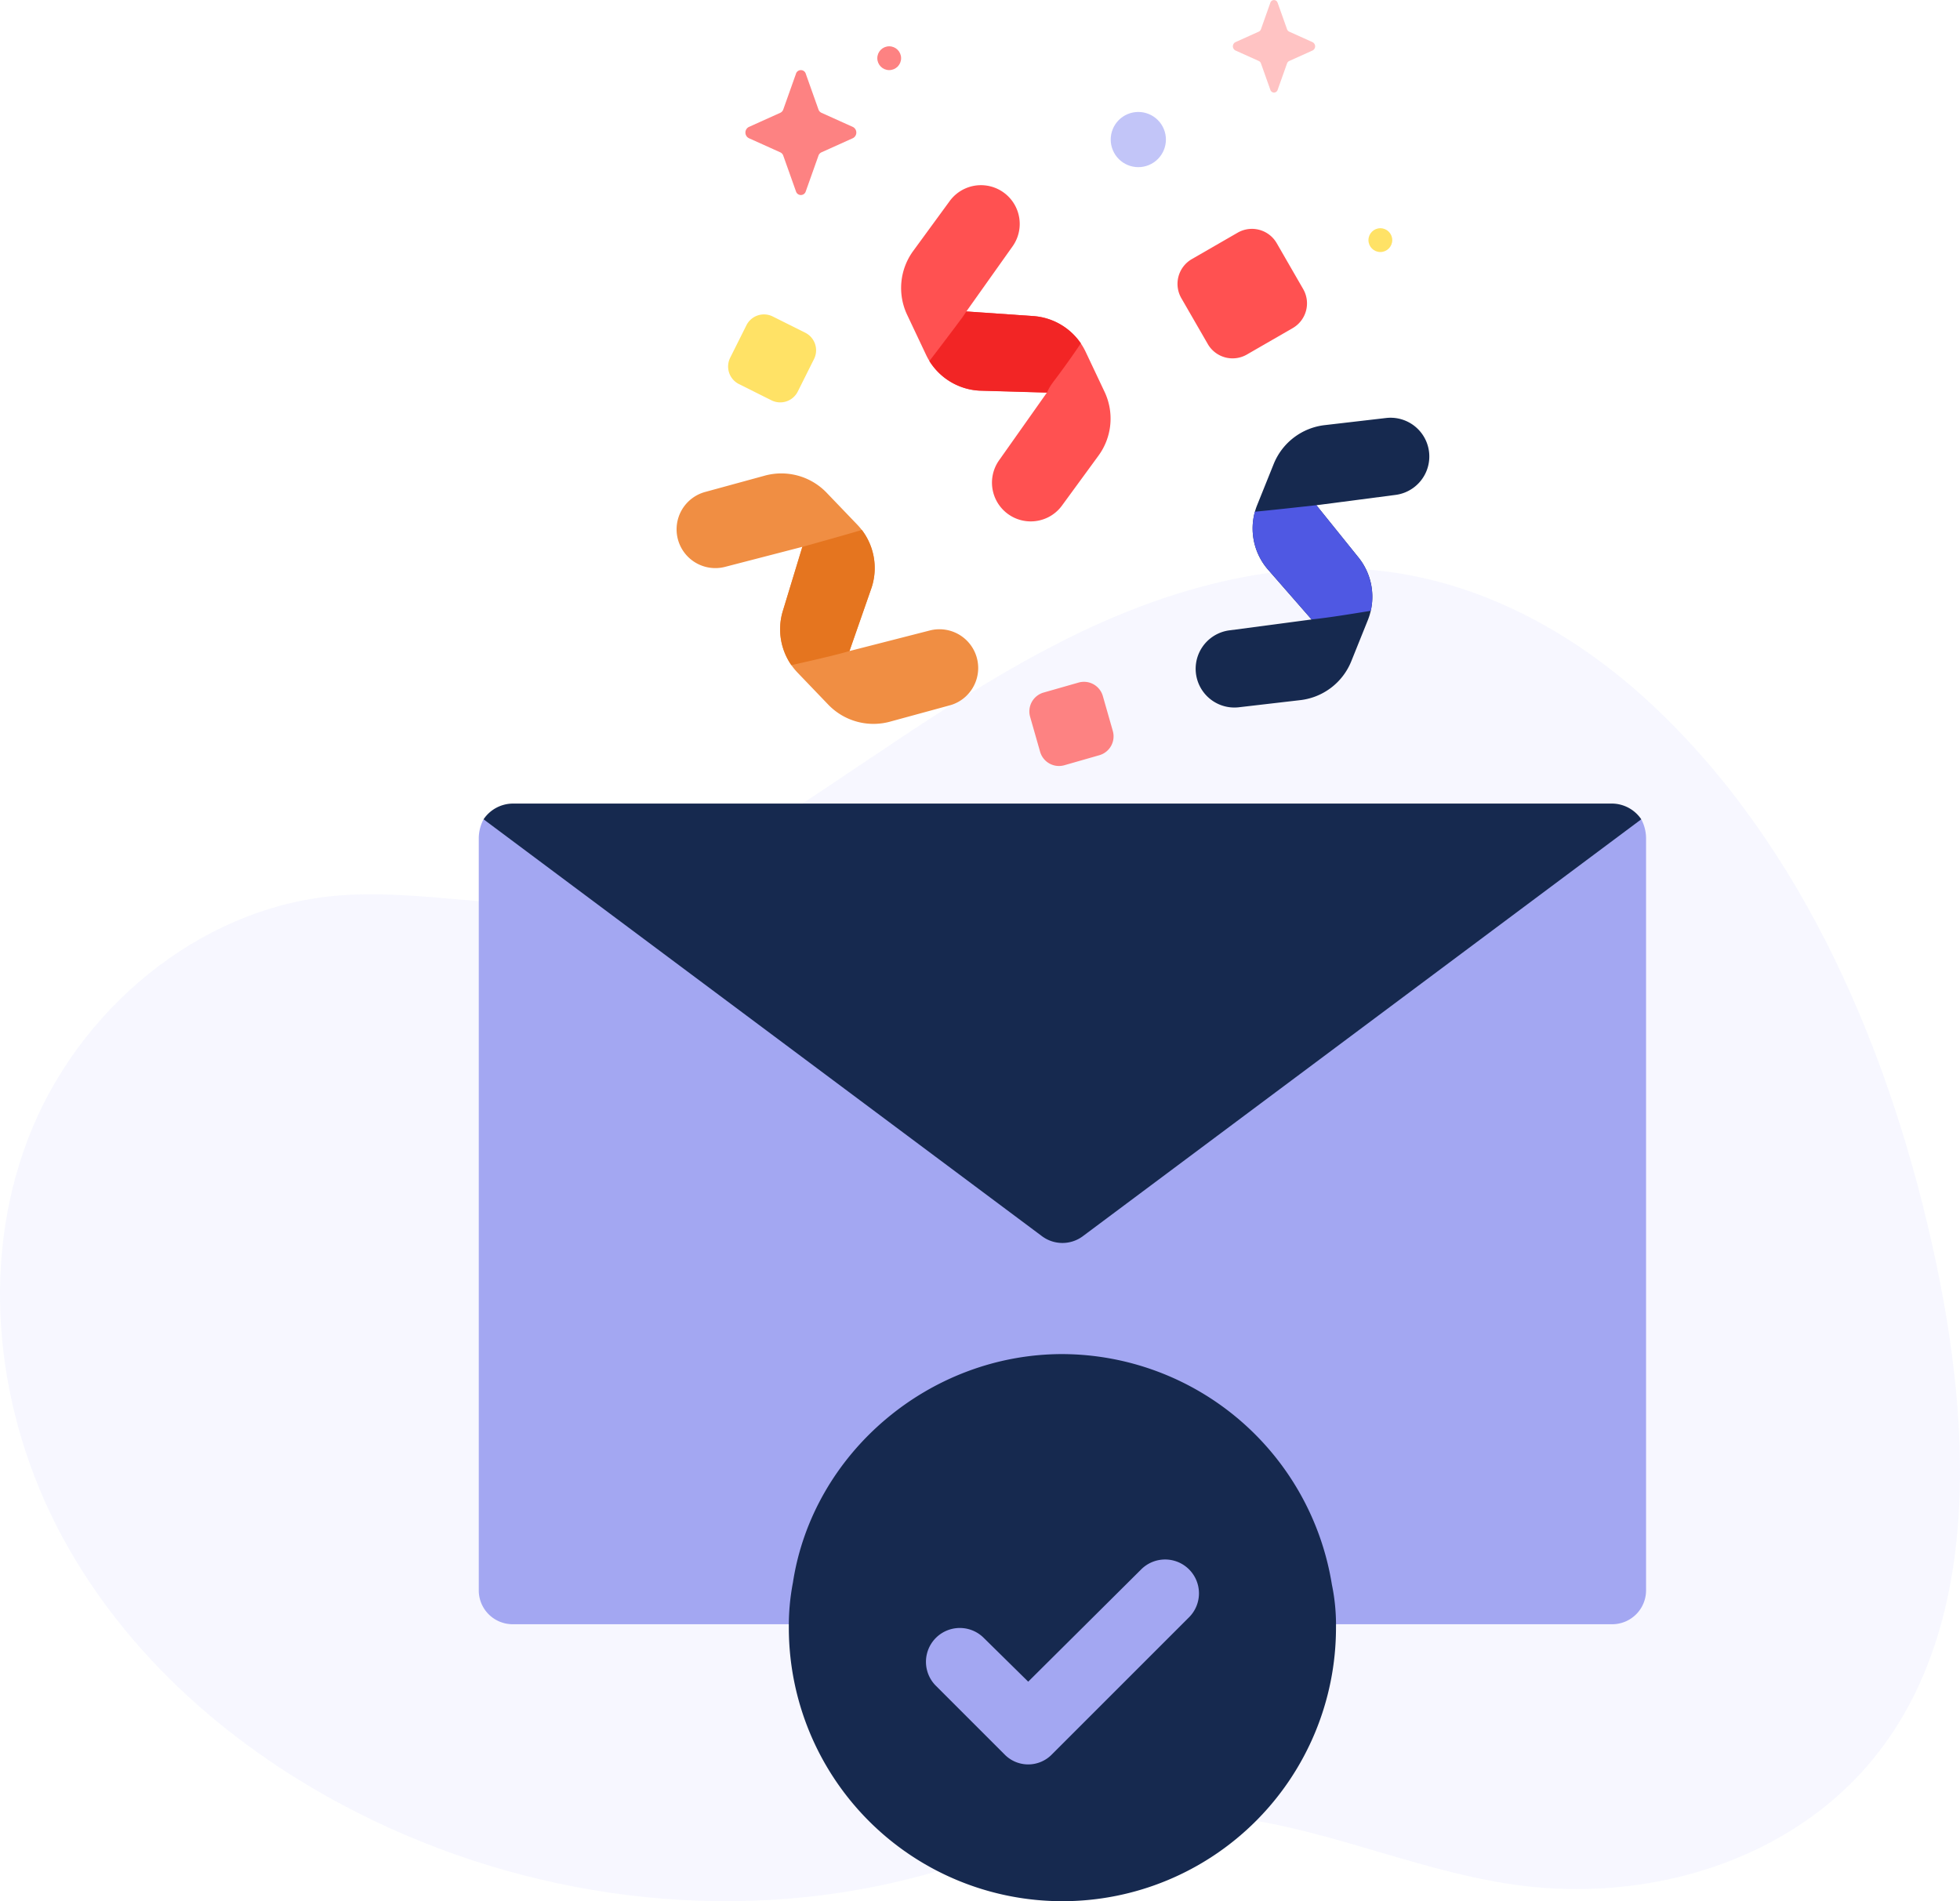 <svg xmlns="http://www.w3.org/2000/svg" width="214.926" height="208.5" viewBox="0 0 214.926 208.5">
  <g id="Group_6732" data-name="Group 6732" transform="translate(-80.037 -169)">
    <g id="Group_6726" data-name="Group 6726" transform="translate(9.037 60.523)">
      <g id="freepik--background-simple--inject-103" transform="translate(71 170.8)" opacity="0.461">
        <path id="Path_9224" data-name="Path 9224" d="M254.3,206.875q-.26-1.355-.545-2.679c-4.756-22.373-14.336-45.479-31.413-61.268C214.945,136.1,206,130.882,196.03,129c-12.171-2.29-24.824.883-36.008,6.231s-21.221,12.731-31.584,19.512c-6.693,4.377-13.77,8.593-21.667,9.865-9.455,1.521-19.128-1.334-28.666-.426-14.954,1.423-28.131,12.576-33.521,26.6s-3.437,30.3,3.666,43.542S67.2,257.879,80.617,264.675c18.562,9.429,40.5,12.378,60.7,7.269,9.865-2.492,19.388-6.854,29.544-7.035,12.6-.223,24.4,6.007,36.865,7.731,11.714,1.615,24.206-1.038,33.526-8.308C258.534,250.833,258.046,226.325,254.3,206.875Z" transform="translate(-41.497 -128.249)" fill="#edeeff"/>
        <path id="Path_9225" data-name="Path 9225" d="M254.3,206.875q-.26-1.355-.545-2.679c-4.756-22.373-14.336-45.479-31.413-61.268C214.945,136.1,206,130.882,196.03,129c-12.171-2.29-24.824.883-36.008,6.231s-21.221,12.731-31.584,19.512c-6.693,4.377-13.77,8.593-21.667,9.865-9.455,1.521-19.128-1.334-28.666-.426-14.954,1.423-28.131,12.576-33.521,26.6s-3.437,30.3,3.666,43.542S67.2,257.879,80.617,264.675c18.562,9.429,40.5,12.378,60.7,7.269,9.865-2.492,19.388-6.854,29.544-7.035,12.6-.223,24.4,6.007,36.865,7.731,11.714,1.615,24.206-1.038,33.526-8.308C258.534,250.833,258.046,226.325,254.3,206.875Z" transform="translate(-41.497 -128.249)" fill="none" opacity="0.7"/>
      </g>
      <g id="Group_6725" data-name="Group 6725" transform="translate(-3004.5 3925)">
        <g id="Group_6722" data-name="Group 6722" transform="translate(3128 -3726.673)">
          <g id="Group_6721" data-name="Group 6721" transform="translate(0 0)">
            <path id="Path_9275" data-name="Path 9275" d="M127.475,22.15,64,47.05.525,22.15A4.508,4.508,0,0,0,0,24.175v82.5a3.714,3.714,0,0,0,3.75,3.75H38.125a3.657,3.657,0,0,0,3.675-3.151,22.474,22.474,0,0,1,44.4,0,3.657,3.657,0,0,0,3.675,3.151H124.25a3.714,3.714,0,0,0,3.75-3.75v-82.5A4.5,4.5,0,0,0,127.475,22.15ZM80.589,101.843a7.371,7.371,0,0,0-10.606-.077l-9.749,9.686-2.146-2.109a7.459,7.459,0,1,0-10.613,10.485l7.361,7.354a7.259,7.259,0,0,0,5.412,2.37,7.142,7.142,0,0,0,5.274-2.223L80.45,112.4a7.361,7.361,0,0,0,.139-10.554Z" transform="translate(0 -22.15)" fill="#a3a7f2"/>
          </g>
        </g>
        <g id="Group_6724" data-name="Group 6724" transform="translate(3128.525 -3728.398)">
          <g id="Group_6723" data-name="Group 6723" transform="translate(0 0)">
            <path id="Path_9276" data-name="Path 9276" d="M67.825,62.689,129.05,16.976a3.912,3.912,0,0,0-3.225-1.725H5.325A3.915,3.915,0,0,0,2.1,16.976L63.326,62.689a3.75,3.75,0,0,0,4.5,0Zm-2.25,12.937c-14.625,0-27.375,10.875-29.55,25.05a25.152,25.152,0,0,0-.45,4.95,30,30,0,0,0,60,0,21.749,21.749,0,0,0-.451-4.725,30.045,30.045,0,0,0-29.55-25.275ZM79.45,104.5l-15,15a3.624,3.624,0,0,1-5.25,0L51.7,112a3.712,3.712,0,1,1,5.25-5.25l4.875,4.8L74.2,99.251a3.712,3.712,0,1,1,5.249,5.25Z" transform="translate(-2.1 -15.251)" fill="#16294f"/>
          </g>
        </g>
      </g>
    </g>
    <g id="congratulation" transform="translate(149.777 169)">
      <g id="Group_6731" data-name="Group 6731" transform="translate(4.453 0)">
        <g id="Group_6730" data-name="Group 6730" transform="translate(0 20.305)">
          <g id="Group_6727" data-name="Group 6727" transform="translate(0 31.62)">
            <path id="Path_9277" data-name="Path 9277" d="M36.219,340.895a4.228,4.228,0,0,1-1.82,1.03L27.894,343.7a6.882,6.882,0,0,1-6.793-1.838l-3.4-3.544a6.882,6.882,0,0,1-1.56-6.863l2.1-6.916L9.824,326.72a4.249,4.249,0,1,1-2.242-8.2l6.505-1.779a6.882,6.882,0,0,1,6.794,1.838l3.4,3.544a6.882,6.882,0,0,1,1.56,6.863l-2.434,6.981,8.748-2.24a4.25,4.25,0,0,1,4.062,7.167Z" transform="translate(-4.453 -316.493)" fill="#f08e43"/>
            <path id="Path_9278" data-name="Path 9278" d="M76.091,356.113l-.222.728-1.883,6.188a6.91,6.91,0,0,0,.9,6.055c1.922-.44,4.479-1,6.374-1.547l.312-.895,2.122-6.086a6.9,6.9,0,0,0-1.076-6.3C80.679,354.834,78.037,355.567,76.091,356.113Z" transform="translate(-62.302 -348.062)" fill="#e5751f"/>
          </g>
          <g id="Group_6728" data-name="Group 6728" transform="translate(56.917 25.505)">
            <path id="Path_9279" data-name="Path 9279" d="M354.043,310.7a4.229,4.229,0,0,0,2.073.277l6.7-.778a6.882,6.882,0,0,0,5.616-4.241l1.834-4.558a6.882,6.882,0,0,0-1.114-6.949l-4.534-5.631,8.622-1.124a4.249,4.249,0,1,0-.98-8.442l-6.7.778a6.882,6.882,0,0,0-5.616,4.241l-1.834,4.558a6.882,6.882,0,0,0,1.114,6.949l4.864,5.568-8.952,1.187a4.25,4.25,0,0,0-1.093,8.165Z" transform="translate(-351.376 -279.223)" fill="#16294f"/>
            <path id="Path_9280" data-name="Path 9280" d="M396.439,337.7l.477.593,4.057,5.038a6.909,6.909,0,0,1,1.427,5.953c-1.947.31-4.527.747-6.491.944l-.623-.714-4.241-4.854a6.9,6.9,0,0,1-1.353-6.245c2.012-.189,4.737-.495,6.746-.715Z" transform="translate(-383.198 -328.107)" fill="#4f58e3"/>
          </g>
          <g id="Group_6729" data-name="Group 6729" transform="translate(24.62)">
            <path id="Path_9281" data-name="Path 9281" d="M170.551,160.235a4.229,4.229,0,0,0,1.611-1.333l3.98-5.444a6.882,6.882,0,0,0,.7-7l-2.1-4.442a6.882,6.882,0,0,0-5.856-3.9l-7.212-.5,5.033-7.09a4.249,4.249,0,0,0-6.861-5.016l-3.98,5.444a6.882,6.882,0,0,0-.7,7l2.1,4.442a6.883,6.883,0,0,0,5.856,3.9l7.39.213-5.21,7.375a4.25,4.25,0,0,0,5.249,6.349Z" transform="translate(-154.52 -123.765)" fill="#ff5151"/>
            <path id="Path_9282" data-name="Path 9282" d="M177.074,208.769l.4-.6,7.212.5a6.91,6.91,0,0,1,5.338,3c-.974,1.458-2,2.877-3.058,4.28a5.72,5.72,0,0,0-.659,1.124l-7.39-.213a6.9,6.9,0,0,1-5.5-3.25C174.646,212,175.871,210.392,177.074,208.769Z" transform="translate(-170.317 -194.32)" fill="#f22525"/>
          </g>
          <path id="Path_9283" data-name="Path 9283" d="M43.633,219.586l-3.563-1.781a2.152,2.152,0,0,1-.962-2.887l1.781-3.563a2.152,2.152,0,0,1,2.887-.962l3.563,1.781a2.152,2.152,0,0,1,.962,2.887l-1.781,3.563A2.152,2.152,0,0,1,43.633,219.586Z" transform="translate(-33.232 -195.99)" fill="#ffe266"/>
          <path id="Path_9284" data-name="Path 9284" d="M241.829,456.927l3.83-1.094a2.152,2.152,0,0,1,2.66,1.478l1.094,3.83a2.152,2.152,0,0,1-1.478,2.66L244.1,464.9a2.152,2.152,0,0,1-2.66-1.478l-1.094-3.83A2.152,2.152,0,0,1,241.829,456.927Z" transform="translate(-201.579 -401.283)" fill="#fd8282"/>
          <path id="Path_9285" data-name="Path 9285" d="M351.872,163.862l-5.029,2.9a3.137,3.137,0,0,1-4.285-1.148l-2.9-5.029A3.137,3.137,0,0,1,340.8,156.3l5.029-2.9a3.137,3.137,0,0,1,4.285,1.148l2.9,5.029A3.137,3.137,0,0,1,351.872,163.862Z" transform="translate(-284.308 -148.186)" fill="#ff5151"/>
        </g>
        <path id="Path_9286" data-name="Path 9286" d="M57.064,47.279l1.386,3.9a.626.626,0,0,0,.325.366l3.462,1.56a.691.691,0,0,1,0,1.22l-3.462,1.56a.625.625,0,0,0-.325.366l-1.386,3.9a.562.562,0,0,1-1.084,0l-1.386-3.9a.626.626,0,0,0-.325-.366l-3.462-1.56a.691.691,0,0,1,0-1.22l3.462-1.56a.625.625,0,0,0,.325-.366l1.386-3.9a.562.562,0,0,1,1.084,0Z" transform="translate(-42.895 -39.177)" fill="#fd8282"/>
        <path id="Path_9287" data-name="Path 9287" d="M381.147.307,382.175,3.2a.464.464,0,0,0,.241.271l2.568,1.157a.512.512,0,0,1,0,.905l-2.568,1.157a.465.465,0,0,0-.241.271L381.147,9.85a.417.417,0,0,1-.8,0l-1.028-2.891a.463.463,0,0,0-.241-.271l-2.568-1.157a.512.512,0,0,1,0-.905l2.568-1.157a.465.465,0,0,0,.241-.271L380.343.307a.417.417,0,0,1,.8,0Z" transform="translate(-315.238 0)" fill="#ffc3c3"/>
        <circle id="Ellipse_221" data-name="Ellipse 221" cx="3.026" cy="3.026" r="3.026" transform="translate(46.676 13.668) rotate(-22.514)" fill="#c2c5f8"/>
        <circle id="Ellipse_222" data-name="Ellipse 222" cx="1.305" cy="1.305" r="1.305" transform="translate(22.009 5.078)" fill="#fd8282"/>
        <circle id="Ellipse_223" data-name="Ellipse 223" cx="1.305" cy="1.305" r="1.305" transform="translate(75.866 25.029)" fill="#ffe266"/>
      </g>
    </g>
  </g>
</svg>
